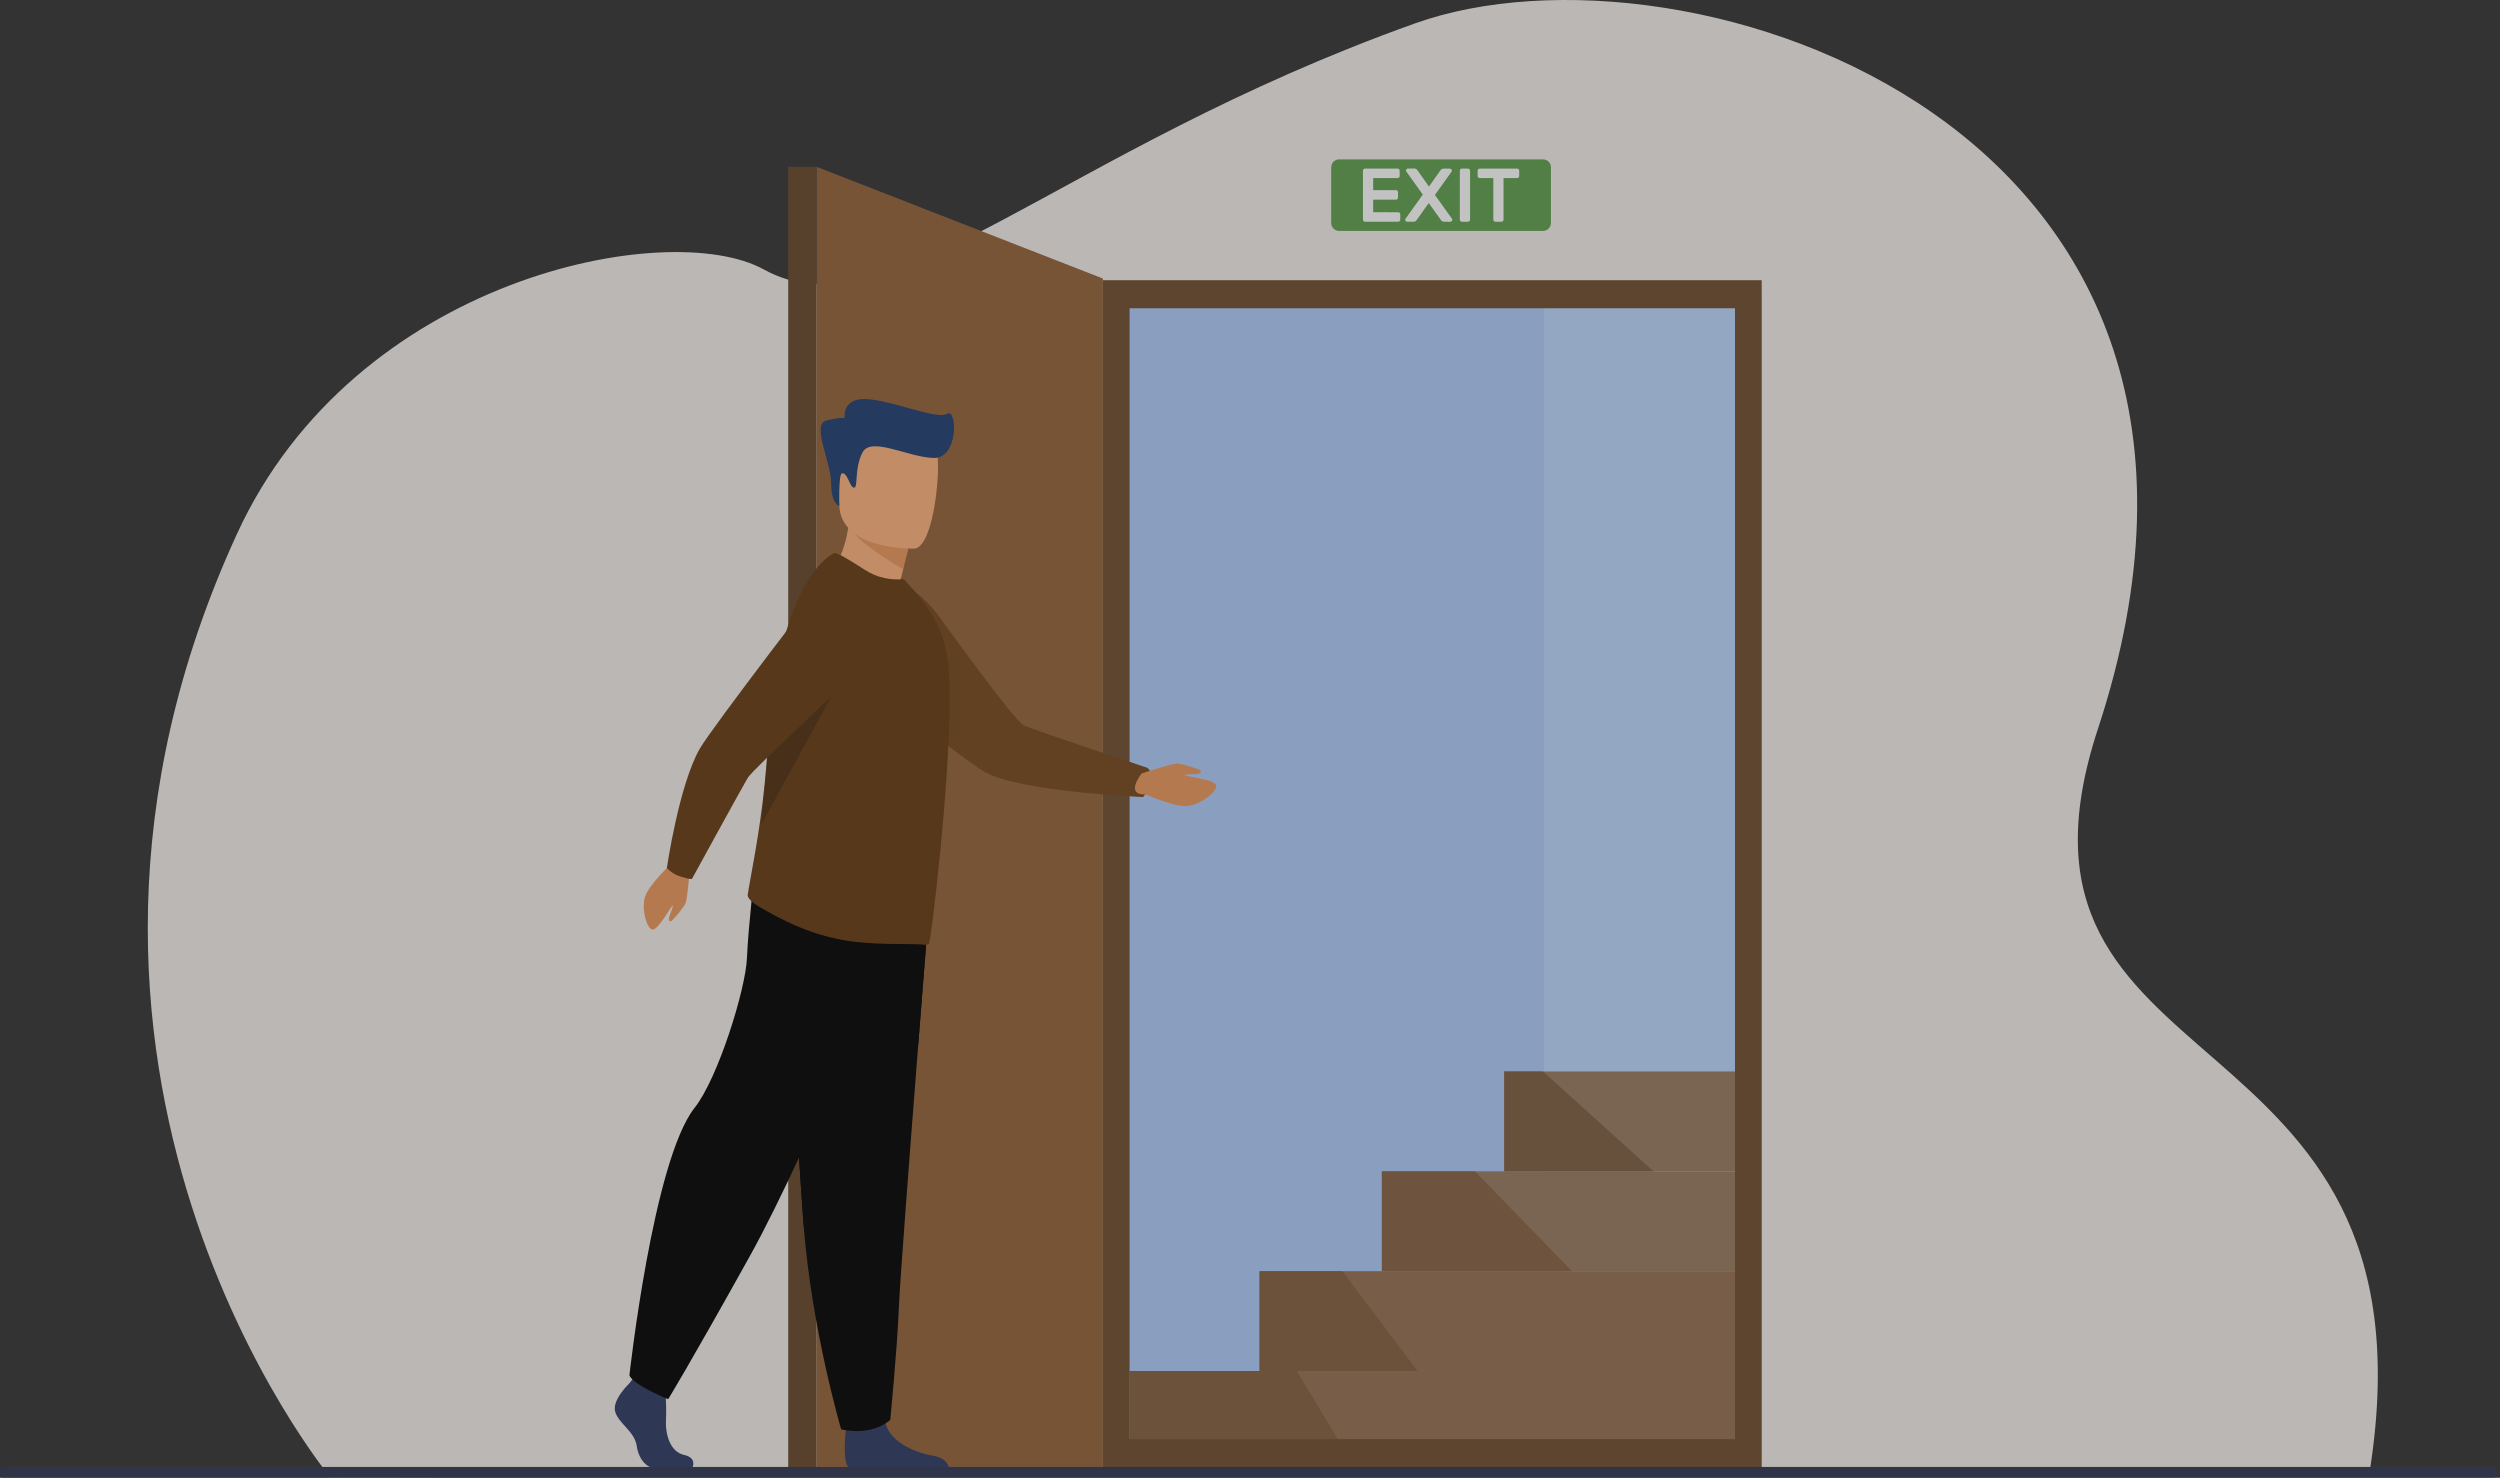 <svg width="203" height="120" viewBox="0 0 203 120" fill="none" xmlns="http://www.w3.org/2000/svg">
<rect x="0" y="0" width="203" height="120" fill="#333333" stroke="none"/>
<g opacity="0.7" clip-path="url(#clip0_1_4363)">
<path d="M26.834 119.972C26.834 119.972 -0.693 86.749 19.25 43.335C28.818 22.506 54.296 17.619 62.023 21.881C72.208 27.501 85.716 12.318 114.914 1.894C136.859 -5.941 186.533 10.034 170.356 59.172C160.543 88.979 198.316 81.138 192.458 119.232L26.834 119.972Z" fill="#F5F0EC"/>
<path d="M143.051 23.65H89.555V118.654H143.051V23.65Z" fill="#BDD8FF"/>
<path d="M125.392 23.65H90.425V118.654H125.392V23.65Z" fill="#AFCDFB"/>
<path d="M66.297 13.541V119.135H89.555V22.617L66.297 13.541Z" fill="#956339"/>
<path d="M66.297 13.541H64.002V119.134H66.297V13.541Z" fill="#67472B"/>
<path d="M140.883 111.327H91.722V119.435H140.883V111.327Z" fill="#957051"/>
<path d="M110.198 119.435H91.723V111.327H105.297L110.198 119.435Z" fill="#86603F"/>
<path d="M140.884 103.219H102.276V111.327H140.884V103.219Z" fill="#957051"/>
<path d="M140.884 95.112H112.207V103.22H140.884V95.112Z" fill="#997B61"/>
<path d="M140.884 87.004H122.145V95.112H140.884V87.004Z" fill="#997B61"/>
<path d="M89.555 22.751V119.137H143.051V22.751H89.555ZM140.881 116.856H91.723V25.032H140.883L140.881 116.856Z" fill="#714D2D"/>
<path d="M134.264 95.112H122.145V87.004H125.288L134.264 95.112Z" fill="#7D5C40"/>
<path d="M127.645 103.219H112.207V95.112H119.78L127.645 103.219Z" fill="#876345"/>
<path d="M115.109 111.327H102.276V103.219H109L115.109 111.327Z" fill="#855F3F"/>
<path d="M70.968 64.719H70.398C69.768 64.719 69.258 65.231 69.258 65.862V73.154C69.258 73.786 69.768 74.298 70.398 74.298H70.968C71.598 74.298 72.108 73.786 72.108 73.154V65.862C72.108 65.231 71.598 64.719 70.968 64.719Z" fill="#77A4E5"/>
<path d="M93.411 63.493C93.608 62.565 93.146 62.34 93.146 62.34C93.146 62.34 83.89 59.262 83.118 58.892C82.347 58.521 76.46 50.337 76.46 50.337C76.46 50.337 74.236 46.962 71.975 47.319C70.011 47.625 69.066 48.994 68.617 50.363C68.358 51.161 68.345 52.019 68.58 52.825C68.814 53.63 69.285 54.346 69.932 54.88C72.891 57.335 78.827 62.189 80.291 62.856C83.552 64.34 92.823 64.72 92.823 64.72C93.111 64.362 93.312 63.942 93.411 63.493Z" fill="#76461B"/>
<path d="M92.7 62.805C92.7 62.805 95.125 62.009 95.543 61.999C95.961 61.99 97.476 62.47 97.507 62.583C97.537 62.696 97.477 62.803 97.227 62.843C96.976 62.883 96.138 62.853 96.199 62.949C96.261 63.045 98.692 63.296 98.763 63.775C98.833 64.255 97.607 65.272 96.507 65.434C95.407 65.595 93.115 64.508 92.927 64.508C91.334 64.516 92.7 62.805 92.7 62.805Z" fill="#ED975D"/>
<path d="M67.493 46.384C67.493 46.384 69.824 49.16 72.794 47.998C72.794 47.998 73.433 46.448 73.442 45.306C73.442 45.165 73.442 45.029 73.448 44.899C73.463 43.613 73.506 42.891 73.506 42.891C73.372 42.834 68.968 41.02 68.968 41.171C69.043 44.657 67.493 46.384 67.493 46.384Z" fill="#FFB27D"/>
<path d="M56.206 119.216H53.204C52.578 119.216 51.873 118.576 51.701 117.404C51.529 116.232 50.234 115.592 49.954 114.633C49.674 113.674 51.108 112.324 51.108 112.324L51.347 112.01L51.596 111.684L53.973 112.252C53.973 112.252 54.031 112.827 54.068 113.559C54.093 114.088 54.107 114.7 54.078 115.236C54.008 116.515 54.43 117.892 55.548 118.14C56.666 118.387 56.206 119.216 56.206 119.216Z" fill="#2C3A64"/>
<path d="M77.087 119.245H69.136C69.078 119.236 69.022 119.219 68.968 119.195C68.437 118.92 68.603 116.821 68.667 116.173C68.679 116.053 68.687 115.982 68.687 115.982C68.687 115.982 71.484 113.673 71.869 115.441C71.88 115.496 71.894 115.55 71.909 115.604C72.395 117.259 74.565 118.01 75.821 118.219C76.775 118.381 77.024 118.957 77.087 119.245Z" fill="#2C3A64"/>
<path d="M75.485 73.124C75.485 73.124 75.06 78.438 74.561 84.825C73.883 93.502 73.067 104.161 72.987 106.181C72.847 109.686 72.287 115.295 72.287 115.295C72.287 115.295 70.957 116.629 68.303 116.066C68.303 116.066 65.936 108.061 65.26 99.585C65.249 99.446 65.239 99.305 65.228 99.166C64.603 90.542 63.621 72.383 63.621 72.383L75.485 73.124Z" fill="black"/>
<path d="M75.485 73.125C75.485 73.125 75.06 78.439 74.561 84.826L65.26 99.59C65.25 99.451 65.239 99.31 65.228 99.171C64.603 90.547 63.621 72.388 63.621 72.388L75.485 73.125Z" fill="black"/>
<path d="M73.546 73.756C73.546 73.756 65.893 93.002 60.86 102.045C55.828 111.088 54.255 113.614 54.255 113.614C54.255 113.614 51.372 112.456 51.11 111.668C51.11 111.668 53.034 94.207 56.404 89.951C58.309 87.546 60.546 80.329 60.651 77.805C60.755 75.281 61.332 70.285 61.332 70.285L73.546 73.756Z" fill="black"/>
<path d="M77.101 57.854C77.071 59.502 76.975 61.349 76.847 63.228L76.824 63.563C76.742 64.727 76.652 65.894 76.55 67.031C76.508 67.488 76.465 67.938 76.419 68.381L76.412 68.441C76.412 68.607 76.389 68.787 76.371 68.951C75.952 73.212 75.514 76.579 75.432 76.631C75.337 76.697 75.221 76.727 75.106 76.714C73.991 76.574 70.667 76.827 67.946 76.233C65.649 75.747 63.672 74.827 61.576 73.584C61.298 73.419 60.665 72.982 60.715 72.656C60.766 72.297 60.859 71.778 60.978 71.127C61.392 68.86 62.103 64.961 62.347 60.398C62.395 59.547 62.463 58.708 62.553 57.886C62.763 55.856 63.134 53.847 63.664 51.877C64.598 48.507 65.969 45.926 67.689 44.916C67.914 44.79 69.123 45.562 70.234 46.277C71.26 46.936 72.34 47.119 73.39 47.027L74.315 48.052C75.434 49.357 76.626 51.096 76.951 53.566C76.975 53.749 76.996 53.943 77.014 54.148C77.105 55.153 77.126 56.429 77.101 57.854Z" fill="#683A10"/>
<path d="M56.02 70.551C56.02 70.551 55.822 72.954 55.677 73.323C55.531 73.692 54.564 74.836 54.452 74.821C54.34 74.805 54.273 74.714 54.33 74.481C54.386 74.248 54.721 73.528 54.614 73.547C54.508 73.566 53.402 75.592 52.96 75.478C52.519 75.365 52.088 73.923 52.35 72.906C52.612 71.889 54.394 70.29 54.462 70.126C55.041 68.735 56.02 70.551 56.02 70.551Z" fill="#ED975D"/>
<path d="M55.201 71.159C56.049 71.433 56.185 71.371 56.185 71.371C56.185 71.371 60.307 63.841 60.723 63.152C61.138 62.463 69.478 54.708 69.478 54.708L67.337 46.697C67.337 46.697 57.855 59.01 56.831 60.778C55.14 63.698 54.148 70.481 54.148 70.481C54.435 70.794 54.798 71.027 55.201 71.159Z" fill="#683A10"/>
<path d="M69.226 43.048C69.683 44.121 73.334 46.226 73.334 46.226L73.764 44.547L69.226 43.048Z" fill="#ED975D"/>
<path d="M74.26 44.546C74.26 44.546 68.209 44.741 68.145 40.959C68.082 37.177 67.26 34.655 71.119 34.366C74.977 34.078 75.754 35.513 76.081 36.77C76.409 38.028 75.833 44.398 74.26 44.546Z" fill="#FFB27D"/>
<path d="M68.148 41.089C68.148 41.089 67.49 40.915 67.49 39.228C67.489 37.54 65.865 34.44 67.098 34.146C68.332 33.852 68.585 33.95 68.585 33.95C68.585 33.95 68.311 32.184 70.58 32.419C72.849 32.655 76.116 34.087 76.918 33.596C77.72 33.106 77.876 37.266 75.783 37.187C73.69 37.109 70.717 35.416 70.032 36.744C69.348 38.071 69.7 39.6 69.348 39.6C68.996 39.6 68.809 38.282 68.35 38.443C68.091 38.535 68.148 41.089 68.148 41.089Z" fill="#1E3D70"/>
<path d="M62.328 61.484L67.493 56.565L61.813 66.959L62.328 61.484Z" fill="#512D0E"/>
<path d="M202.488 119.113H0.312C0.149 119.113 0.017 119.246 0.017 119.409V119.706C0.017 119.87 0.149 120.002 0.312 120.002H202.488C202.651 120.002 202.783 119.87 202.783 119.706V119.409C202.783 119.246 202.651 119.113 202.488 119.113Z" fill="#2E3552"/>
<path d="M125.297 12.942H108.734C108.381 12.942 108.094 13.229 108.094 13.583V18.109C108.094 18.463 108.381 18.75 108.734 18.75H125.297C125.65 18.75 125.936 18.463 125.936 18.109V13.583C125.936 13.229 125.65 12.942 125.297 12.942Z" fill="#5EA04E"/>
<path d="M113.536 17.235C113.58 17.235 113.622 17.253 113.653 17.284C113.684 17.315 113.701 17.357 113.702 17.401V17.839C113.701 17.883 113.684 17.925 113.653 17.956C113.622 17.987 113.58 18.005 113.536 18.005H110.837C110.794 18.005 110.752 17.987 110.721 17.956C110.69 17.925 110.672 17.883 110.672 17.839V13.855C110.671 13.833 110.675 13.812 110.684 13.791C110.692 13.771 110.705 13.753 110.721 13.738C110.736 13.722 110.754 13.71 110.774 13.701C110.794 13.693 110.816 13.688 110.837 13.689H113.487C113.508 13.688 113.53 13.693 113.55 13.701C113.57 13.71 113.588 13.722 113.603 13.738C113.619 13.753 113.632 13.771 113.64 13.791C113.649 13.812 113.653 13.833 113.653 13.855V14.293C113.652 14.337 113.634 14.379 113.603 14.41C113.572 14.441 113.53 14.459 113.487 14.459H111.501V15.44H113.351C113.395 15.44 113.438 15.458 113.469 15.489C113.5 15.52 113.518 15.563 113.518 15.607V16.045C113.518 16.067 113.514 16.088 113.505 16.108C113.497 16.128 113.484 16.146 113.469 16.162C113.454 16.178 113.435 16.19 113.415 16.199C113.395 16.207 113.373 16.212 113.351 16.211H111.501V17.231L113.536 17.235Z" fill="white"/>
<path d="M117.249 18.005C117.217 18.008 117.184 18.004 117.153 17.994C117.122 17.983 117.094 17.966 117.071 17.943C117.034 17.902 117.008 17.872 116.993 17.851L116.015 16.488L115.044 17.851C115.027 17.872 115.001 17.902 114.965 17.943C114.942 17.966 114.914 17.983 114.883 17.994C114.852 18.004 114.819 18.008 114.787 18.005H114.271C114.242 18.007 114.213 18.002 114.188 17.989C114.162 17.976 114.141 17.957 114.125 17.932C114.11 17.908 114.102 17.88 114.101 17.851C114.101 17.823 114.108 17.794 114.123 17.77L115.531 15.802L114.184 13.918C114.173 13.898 114.167 13.874 114.166 13.85C114.166 13.806 114.184 13.764 114.215 13.733C114.246 13.702 114.288 13.684 114.332 13.684H114.848C114.88 13.681 114.913 13.685 114.944 13.695C114.975 13.706 115.003 13.723 115.026 13.746C115.063 13.787 115.09 13.817 115.105 13.838L116.031 15.148L116.953 13.847C116.969 13.826 116.996 13.795 117.032 13.755C117.055 13.732 117.083 13.715 117.114 13.704C117.144 13.694 117.177 13.69 117.209 13.693H117.726C117.77 13.693 117.812 13.71 117.843 13.742C117.874 13.773 117.892 13.815 117.892 13.859C117.891 13.883 117.885 13.906 117.874 13.927L116.515 15.833L117.91 17.775C117.922 17.796 117.928 17.819 117.929 17.843C117.928 17.887 117.911 17.928 117.88 17.96C117.849 17.991 117.807 18.008 117.763 18.009L117.249 18.005Z" fill="white"/>
<path d="M118.706 18.005C118.684 18.006 118.662 18.002 118.642 17.993C118.622 17.985 118.604 17.972 118.589 17.956C118.573 17.941 118.56 17.923 118.552 17.902C118.543 17.882 118.539 17.861 118.539 17.839V13.855C118.54 13.811 118.558 13.769 118.589 13.738C118.62 13.707 118.662 13.689 118.706 13.689H119.204C119.247 13.689 119.289 13.707 119.32 13.738C119.351 13.769 119.369 13.811 119.369 13.855V17.839C119.369 17.883 119.351 17.925 119.32 17.956C119.289 17.987 119.247 18.005 119.204 18.005H118.706Z" fill="white"/>
<path d="M123.193 13.689C123.215 13.688 123.237 13.692 123.257 13.701C123.277 13.709 123.295 13.722 123.31 13.738C123.326 13.753 123.338 13.772 123.347 13.792C123.355 13.812 123.359 13.833 123.359 13.855V14.293C123.359 14.337 123.341 14.379 123.31 14.41C123.279 14.442 123.237 14.459 123.193 14.459H122.087V17.839C122.086 17.883 122.069 17.925 122.038 17.956C122.007 17.987 121.965 18.005 121.921 18.005H121.423C121.379 18.005 121.337 17.987 121.306 17.956C121.275 17.925 121.257 17.883 121.257 17.839V14.459H120.15C120.107 14.459 120.065 14.441 120.034 14.41C120.003 14.379 119.985 14.337 119.984 14.293V13.855C119.985 13.811 120.003 13.769 120.034 13.738C120.065 13.707 120.107 13.689 120.15 13.689H123.193Z" fill="white"/>
</g>
<defs>
<clipPath id="clip0_1_4363">
<rect width="202.8" height="120" fill="white"/>
</clipPath>
</defs>
</svg>
